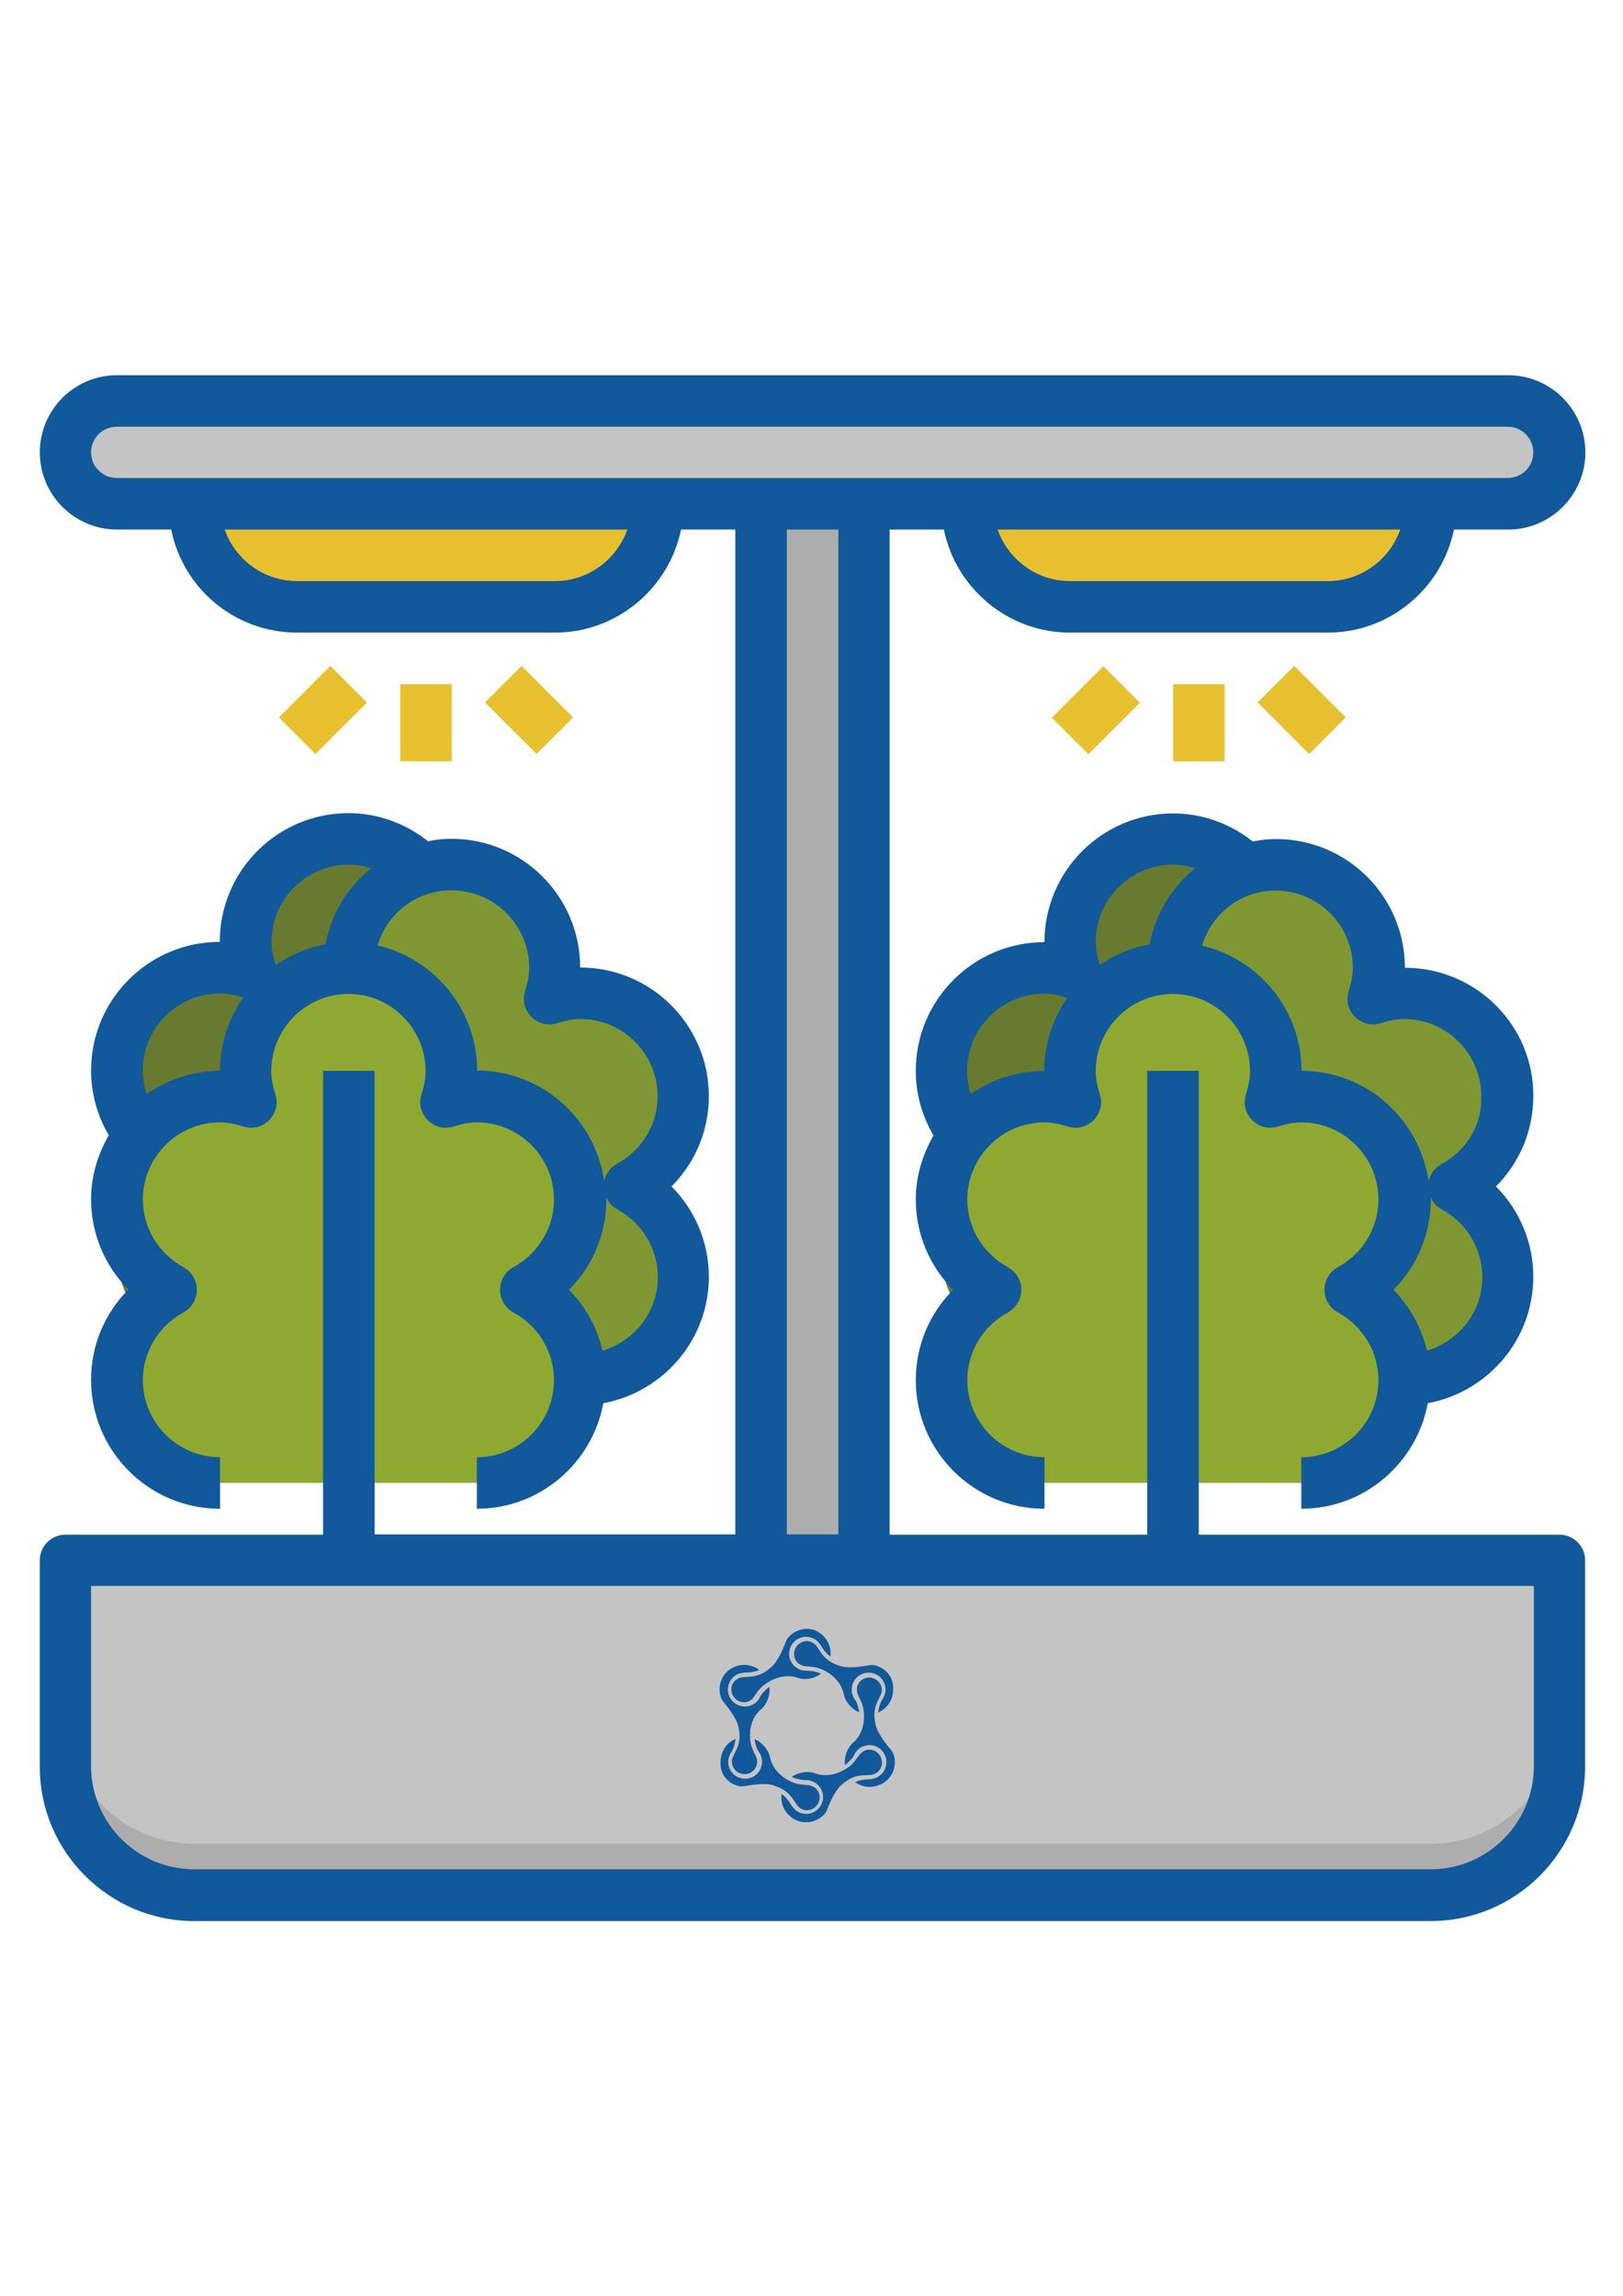 <?xml version="1.0" encoding="utf-8"?>
<!-- Generator: Adobe Illustrator 23.0.2, SVG Export Plug-In . SVG Version: 6.00 Build 0)  -->
<svg version="1.1" id="Capa_1" xmlns="http://www.w3.org/2000/svg" xmlns:xlink="http://www.w3.org/1999/xlink" x="0px" y="0px"
	 viewBox="0 0 595.3 841.9" style="enable-background:new 0 0 595.3 841.9;" xml:space="preserve">
<style type="text/css">
	.st0{fill:#677A30;}
	.st1{fill:#E7C02F;}
	.st2{fill:#7F9732;}
	.st3{fill:#C4C4C4;}
	.st4{fill:#ADADAD;}
	.st5{fill:#8EA832;}
	.st6{fill:#11599B;}
</style>
<g>
	<path class="st0" d="M175.2,496.6c20.9,0,37.8-16.9,37.8-37.8c0-14.3-8.1-26.7-19.9-33.1c11.8-6.4,19.9-18.7,19.9-33.1
		c0-20.9-16.9-37.8-37.8-37.8c-4,0-7.8,0.8-11.4,1.9c1.2-3.6,1.9-7.4,1.9-11.4c0-20.9-16.9-37.8-37.8-37.8s-37.8,16.9-37.8,37.8
		c0,4,0.8,7.8,1.9,11.4c-3.6-1.2-7.4-1.9-11.4-1.9c-20.9,0-37.8,16.9-37.8,37.8c0,14.3,8.1,26.7,19.9,33.1
		c-11.8,6.4-19.9,18.7-19.9,33.1c0,20.9,16.9,37.8,37.8,37.8"/>
	<path class="st0" d="M477.5,496.6c20.9,0,37.8-16.9,37.8-37.8c0-14.3-8.1-26.7-19.9-33.1c11.8-6.4,19.9-18.7,19.9-33.1
		c0-20.9-16.9-37.8-37.8-37.8c-4,0-7.8,0.8-11.4,1.9c1.2-3.6,1.9-7.4,1.9-11.4c0-20.9-16.9-37.8-37.8-37.8s-37.8,16.9-37.8,37.8
		c0,4,0.8,7.8,1.9,11.4c-3.6-1.2-7.4-1.9-11.4-1.9c-20.9,0-37.8,16.9-37.8,37.8c0,14.3,8.1,26.7,19.9,33.1
		c-11.8,6.4-19.9,18.7-19.9,33.1c0,20.9,16.9,37.8,37.8,37.8"/>
	<path class="st1" d="M109,222.6h94.5c20.9,0,37.8-16.9,37.8-37.8H71.2C71.2,205.7,88.2,222.6,109,222.6z"/>
	<path class="st1" d="M392.5,222.6H487c20.9,0,37.8-16.9,37.8-37.8H354.7C354.7,205.7,371.6,222.6,392.5,222.6z"/>
	<path class="st2" d="M553.1,402.1c0-20.9-16.9-37.8-37.8-37.8c-4,0-7.8,0.8-11.4,1.9c1.2-3.6,1.9-7.4,1.9-11.4
		c0-20.9-16.9-37.8-37.8-37.8s-37.8,16.9-37.8,37.8c20.9,0,37.8,16.9,37.8,37.8c0,4-0.8,7.8-1.9,11.4c3.6-1.2,7.4-1.9,11.4-1.9
		c20.9,0,37.8,16.9,37.8,37.8c0,14.3-8.1,26.7-19.9,33.1c11.8,6.4,19.9,18.7,19.9,33.1c20.9,0,37.8-16.9,37.8-37.8
		c0-14.3-8.1-26.7-19.9-33.1C545,428.8,553.1,416.4,553.1,402.1z"/>
	<path class="st2" d="M165.7,392.7c0,4-0.8,7.8-1.9,11.4c3.6-1.2,7.4-1.9,11.4-1.9c20.9,0,37.8,16.9,37.8,37.8
		c0,14.3-8.1,26.7-19.9,33.1c11.8,6.4,19.9,18.7,19.9,33.1c20.9,0,37.8-16.9,37.8-37.8c0-14.3-8.1-26.7-19.9-33.1
		c11.8-6.4,19.9-18.7,19.9-33.1c0-20.9-16.9-37.8-37.8-37.8c-4,0-7.8,0.8-11.4,1.9c1.2-3.6,1.9-7.4,1.9-11.4
		c0-20.9-16.9-37.8-37.8-37.8s-37.8,16.9-37.8,37.8C148.8,354.9,165.7,371.8,165.7,392.7z"/>
	<path class="st3" d="M83.6,692h430.9c32.4,0,58.6-26.2,58.6-58.6v-52.9c0-6.3-5.1-11.3-11.3-11.3H36.3c-6.3,0-11.3,5.1-11.3,11.3
		v52.9C25,665.8,51.2,692,83.6,692z"/>
	<path class="st4" d="M279.1,184.8h37.8v387.4h-37.8V184.8z"/>
	<path class="st3" d="M354.7,184.8h170.1h28.3c10.4,0,18.9-8.5,18.9-18.9c0-10.4-8.5-18.9-18.9-18.9H42.9
		c-10.4,0-18.9,8.5-18.9,18.9c0,10.4,8.5,18.9,18.9,18.9h28.3h170.1h37.8h37.8H354.7z"/>
	<path class="st5" d="M175.2,543.8c20.9,0,37.8-16.9,37.8-37.8c0-14.3-8.1-26.7-19.9-33.1c11.8-6.4,19.9-18.7,19.9-33.1
		c0-20.9-16.9-37.8-37.8-37.8c-4,0-7.8,0.8-11.4,1.9c1.2-3.6,1.9-7.4,1.9-11.4c0-20.9-16.9-37.8-37.8-37.8s-37.8,16.9-37.8,37.8
		c0,4,0.8,7.8,1.9,11.4c-3.6-1.2-7.4-1.9-11.4-1.9c-20.9,0-37.8,16.9-37.8,37.8c0,14.3,8.1,26.7,19.9,33.1
		C51,479.4,42.9,491.7,42.9,506c0,20.9,16.9,37.8,37.8,37.8"/>
	<path class="st5" d="M477.5,543.8c20.9,0,37.8-16.9,37.8-37.8c0-14.3-8.1-26.7-19.9-33.1c11.8-6.4,19.9-18.7,19.9-33.1
		c0-20.9-16.9-37.8-37.8-37.8c-4,0-7.8,0.8-11.4,1.9c1.2-3.6,1.9-7.4,1.9-11.4c0-20.9-16.9-37.8-37.8-37.8s-37.8,16.9-37.8,37.8
		c0,4,0.8,7.8,1.9,11.4c-3.6-1.2-7.4-1.9-11.4-1.9c-20.9,0-37.8,16.9-37.8,37.8c0,14.3,8.1,26.7,19.9,33.1
		c-11.8,6.4-19.9,18.7-19.9,33.1c0,20.9,16.9,37.8,37.8,37.8"/>
	<path class="st4" d="M524.8,676.1H71.2C45.1,676.1,24,655,24,628.9v18.9c0,26.1,21.2,47.2,47.2,47.2h453.5
		c26.1,0,47.2-21.2,47.2-47.2v-18.9C572,655,550.9,676.1,524.8,676.1z"/>
	<path class="st6" d="M71.2,704.5h453.5c31.3,0,56.7-25.4,56.7-56.7v-75.6c0-5.2-4.2-9.4-9.4-9.4H439.7V392.7h-18.9v170.1h-94.5
		V194.2h19.9c4.4,21.5,23.5,37.8,46.3,37.8H487c22.8,0,41.9-16.3,46.3-37.8h19.9c15.6,0,28.3-12.7,28.3-28.3s-12.7-28.3-28.3-28.3
		H42.9c-15.6,0-28.3,12.7-28.3,28.3s12.7,28.3,28.3,28.3h19.9C67.1,215.8,86.2,232,109,232h94.5c22.8,0,41.9-16.3,46.3-37.8h19.9
		v368.5H137.4V392.7h-18.9v170.1H24c-5.2,0-9.4,4.2-9.4,9.4v75.6C14.5,679,40,704.5,71.2,704.5L71.2,704.5z M487,213.1h-94.5
		c-12.3,0-22.7-7.9-26.6-18.9h147.7C509.7,205.2,499.3,213.1,487,213.1z M33.4,165.9c0-5.2,4.2-9.4,9.4-9.4h510.2
		c5.2,0,9.4,4.2,9.4,9.4c0,5.2-4.2,9.4-9.4,9.4H316.9h-37.8H42.9C37.7,175.3,33.4,171.1,33.4,165.9z M203.5,213.1H109
		c-12.3,0-22.7-7.9-26.6-18.9h147.7C226.2,205.2,215.8,213.1,203.5,213.1L203.5,213.1z M288.6,194.2h18.9v368.5h-18.9V194.2z
		 M33.4,581.6h245.7h37.8h245.7v66.1c0,20.8-17,37.8-37.8,37.8H71.2c-20.8,0-37.8-17-37.8-37.8V581.6z"/>
	<path class="st1" d="M146.8,250.9h18.9v28.3h-18.9V250.9z"/>
	<path class="st1" d="M177.9,257.6l13.4-13.4l18.9,18.9l-13.4,13.4L177.9,257.6z"/>
	<path class="st1" d="M102.3,263.1l18.9-18.9l13.4,13.4l-18.9,18.9L102.3,263.1z"/>
	<path class="st1" d="M430.3,250.9h18.9v28.3h-18.9V250.9z"/>
	<path class="st1" d="M461.3,257.6l13.4-13.4l18.9,18.9l-13.4,13.4L461.3,257.6z"/>
	<path class="st1" d="M385.8,263.2l18.9-18.9l13.4,13.4l-18.9,18.9L385.8,263.2z"/>
	<path class="st6" d="M80.7,553.3v-18.9c-15.6,0-28.3-12.7-28.3-28.3c0-10.3,5.7-19.8,14.9-24.8c3-1.7,4.9-4.8,4.9-8.3
		c0-3.5-1.9-6.6-4.9-8.3c-9.2-5-14.9-14.5-14.9-24.8c0-15.6,12.7-28.3,28.3-28.3c2.6,0,5.3,0.5,8.5,1.5c3.4,1.1,7,0.2,9.5-2.3
		c2.5-2.5,3.4-6.2,2.3-9.5c-1-3.2-1.5-5.9-1.5-8.5c0-15.6,12.7-28.3,28.3-28.3s28.3,12.7,28.3,28.3c0,2.6-0.5,5.3-1.5,8.5
		c-1.1,3.4-0.2,7,2.3,9.5c2.5,2.5,6.2,3.4,9.5,2.3c3.2-1,5.9-1.5,8.5-1.5c15.6,0,28.3,12.7,28.3,28.3c0,10.3-5.7,19.8-14.9,24.8
		c-3,1.7-4.9,4.8-4.9,8.3c0,3.5,1.9,6.6,4.9,8.3c9.2,5,14.9,14.5,14.9,24.8c0,15.6-12.7,28.3-28.3,28.3v18.9
		c23.1,0,42.3-16.7,46.4-38.7c22-4.1,38.7-23.3,38.7-46.4c0-12.5-5-24.4-13.7-33.1c8.7-8.7,13.7-20.5,13.7-33.1
		c0-26.1-21.2-47.2-47.2-47.2c0-26.1-21.2-47.2-47.2-47.2c-2.9,0-5.8,0.3-8.6,0.9c-8.3-6.6-18.5-10.3-29.2-10.3
		c-26.1,0-47.2,21.2-47.2,47.2c-26.1,0-47.2,21.2-47.2,47.2c0,8.4,2.3,16.6,6.5,23.7c-4,7-6.5,14.9-6.5,23.5
		c0,12.5,5,24.4,13.7,33.1c-8.7,8.7-13.7,20.5-13.7,33.1C33.4,532.1,54.6,553.3,80.7,553.3z M221,495.3c-2-8.4-6.2-16.2-12.3-22.3
		c8.7-8.7,13.7-20.5,13.7-33.1c0-0.3-0.1-0.7-0.1-1c0.8,1.9,2.2,3.6,4.1,4.6c9.2,5,14.9,14.5,14.9,24.8
		C241.3,481.1,232.7,491.8,221,495.3L221,495.3z M194.1,354.9c0,2.6-0.5,5.3-1.5,8.5c-1.1,3.4-0.2,7,2.3,9.5
		c2.5,2.5,6.2,3.4,9.5,2.3c3.2-1,5.9-1.5,8.5-1.5c15.6,0,28.3,12.7,28.3,28.3c0,10.3-5.7,19.8-14.9,24.8c-2.4,1.3-4.1,3.6-4.7,6.3
		c-3.3-22.8-22.8-40.5-46.6-40.5c0-22.3-15.6-41-36.5-45.9c3.5-11.7,14.2-20.2,27-20.2C181.3,326.5,194.1,339.2,194.1,354.9
		L194.1,354.9z M127.9,317.1c2.8,0,5.5,0.5,8.2,1.3c-8.5,6.9-14.7,16.7-16.7,27.9c-6.7,1.2-12.9,3.9-18.3,7.6
		c-1-3.2-1.5-5.9-1.5-8.5C99.6,329.8,112.3,317.1,127.9,317.1z M80.7,364.3c2.6,0,5.3,0.5,8.5,1.5c-5.3,7.6-8.5,16.9-8.5,26.9
		c-10,0-19.3,3.2-26.9,8.5c-0.9-2.7-1.4-5.6-1.4-8.5C52.3,377,65,364.3,80.7,364.3z"/>
	<path class="st6" d="M515.3,354.9c0-26.1-21.2-47.2-47.2-47.2c-2.9,0-5.8,0.3-8.6,0.9c-8.3-6.6-18.5-10.3-29.2-10.3
		c-26.1,0-47.2,21.2-47.2,47.2c-26.1,0-47.2,21.2-47.2,47.2c0,8.4,2.3,16.6,6.5,23.7c-4,7-6.5,14.9-6.5,23.5
		c0,12.5,5,24.4,13.7,33.1c-8.7,8.7-13.7,20.5-13.7,33.1c0,26.1,21.2,47.2,47.2,47.2v-18.9c-15.6,0-28.3-12.7-28.3-28.3
		c0-10.3,5.7-19.8,14.9-24.8c3-1.7,4.9-4.8,4.9-8.3c0-3.5-1.9-6.6-4.9-8.3c-9.2-5-14.9-14.5-14.9-24.8c0-15.6,12.7-28.3,28.3-28.3
		c2.6,0,5.3,0.5,8.5,1.5c3.4,1.1,7,0.2,9.5-2.3c2.5-2.5,3.4-6.2,2.3-9.5c-1-3.2-1.5-5.9-1.5-8.5c0-15.6,12.7-28.3,28.3-28.3
		c15.6,0,28.3,12.7,28.3,28.3c0,2.6-0.5,5.3-1.5,8.5c-1.1,3.4-0.2,7,2.3,9.5c2.5,2.5,6.2,3.4,9.5,2.3c3.2-1,5.9-1.5,8.5-1.5
		c15.6,0,28.3,12.7,28.3,28.3c0,10.3-5.7,19.8-14.9,24.8c-3,1.7-4.9,4.8-4.9,8.3c0,3.5,1.9,6.6,4.9,8.3c9.2,5,14.9,14.5,14.9,24.8
		c0,15.6-12.7,28.3-28.3,28.3v18.9c23.1,0,42.3-16.7,46.4-38.7c22-4.1,38.7-23.3,38.7-46.4c0-12.5-5-24.4-13.7-33.1
		c8.7-8.7,13.7-20.5,13.7-33.1C562.6,376.1,541.4,354.9,515.3,354.9L515.3,354.9z M356.1,401.2c-0.9-2.7-1.4-5.6-1.4-8.5
		c0-15.6,12.7-28.3,28.3-28.3c2.6,0,5.3,0.5,8.5,1.5c-5.3,7.6-8.5,16.9-8.5,26.9C373,392.7,363.8,395.8,356.1,401.2z M403.4,353.9
		c-1-3.2-1.5-5.9-1.5-8.5c0-15.6,12.7-28.3,28.3-28.3c2.8,0,5.5,0.5,8.2,1.3c-8.5,6.9-14.7,16.7-16.7,27.9
		C415,347.5,408.8,350.1,403.4,353.9L403.4,353.9z M523.4,495.3c-2-8.4-6.2-16.2-12.3-22.3c8.7-8.7,13.7-20.5,13.7-33.1
		c0-0.3-0.1-0.7-0.1-1c0.8,1.9,2.2,3.6,4.1,4.6c9.2,5,14.9,14.5,14.9,24.8C543.7,481.1,535.1,491.8,523.4,495.3L523.4,495.3z
		 M528.7,426.9c-2.4,1.3-4.1,3.6-4.7,6.3c-3.3-22.8-22.8-40.5-46.6-40.5c0-22.3-15.6-41-36.5-45.9c3.5-11.7,14.2-20.2,27-20.2
		c15.6,0,28.3,12.7,28.3,28.3c0,2.6-0.5,5.3-1.5,8.5c-1.1,3.4-0.2,7,2.3,9.5c2.5,2.5,6.2,3.4,9.5,2.3c3.2-1,5.9-1.5,8.5-1.5
		c15.6,0,28.3,12.7,28.3,28.3C543.7,412.4,538,421.9,528.7,426.9L528.7,426.9z"/>
	<g>
		<path class="st6" d="M273.2,655c2.6-0.5,7.7-1.2,10.4-0.3c2.5,0.8,4.5,1.8,6.3,3.8c1,1.1,2.1,3.2,2.9,4c0.5,0.5,0.8,0.6,1.2,0.9
			c2.2,1.1,4.9,0.2,6.1-2.1c1.2-2.3,0.3-5-1.8-6.1c-0.5-0.2-1.1-0.4-1.4-0.5c-1.7-0.2-3.9-0.2-5.7-0.9c-4.6-1.7-8-5.3-8.8-9.5
			c-0.5-2.5-2.7-5.3-5.6-6.5c0.1,0.9,0.3,1.8,0.6,2.8c0.2,0.6,0.5,1.3,0.9,1.8c0.2,0.3,0.4,0.6,0.6,1c0.1,0.2,0.2,0.4,0.2,0.5
			c0.3,0.7,0.4,1.4,0.4,2.2c0,3.5-2.8,6.2-6.2,6.2c-3.5,0-6.2-2.8-6.2-6.2c0-0.6,0.1-1.2,0.3-1.8c0.1-0.4,0.3-0.8,0.5-1.2l0,0
			c0.1-0.2,0.2-0.3,0.3-0.5c0.4-0.6,0.7-1.3,1-2.1c0.3-1,0.5-1.8,0.6-2.8c-3.1,1.3-5.4,4.3-5.5,8.3
			C263.8,652.4,269.7,655.7,273.2,655z"/>
		<path class="st6" d="M265.4,624.2c1.7,2,4.8,6.1,5.4,8.9c0.6,2.6,0.7,4.9-0.2,7.4c-0.5,1.4-1.7,3.4-2,4.4c-0.2,0.8-0.2,1-0.1,1.5
			c0.1,2.4,2.3,4.3,4.8,4.2c2.6-0.1,4.5-2.2,4.4-4.7c0-0.5-0.2-1.2-0.3-1.5c-0.8-1.6-1.7-3.5-2.1-5.4c-0.8-4.9,0.6-9.5,4-12.3
			c1.9-1.6,3.3-4.9,2.9-8.1c-0.8,0.5-1.4,1.2-2.1,1.9c-0.5,0.5-0.9,1.1-1.2,1.6c-0.2,0.3-0.4,0.6-0.5,1c-0.1,0.2-0.2,0.3-0.4,0.5
			c-0.5,0.6-1.1,1.1-1.7,1.4c-3,1.7-6.8,0.6-8.5-2.3c-1.7-3-0.6-6.8,2.3-8.5c0.5-0.3,1.1-0.5,1.7-0.6c0.4-0.1,0.9-0.2,1.2-0.2l0,0
			c0.2,0,0.4,0,0.6,0c0.8,0,1.5-0.1,2.2-0.2c1-0.2,1.9-0.4,2.7-0.8c-2.7-2-6.4-2.6-10-0.7C263.1,614.7,263.1,621.5,265.4,624.2z"/>
		<path class="st6" d="M288.2,602.1c-0.9,2.5-2.9,7.1-5.1,9.1c-1.9,1.7-3.9,3-6.5,3.5c-1.4,0.3-3.8,0.2-4.9,0.5
			c-0.7,0.2-1,0.4-1.4,0.6c-2.1,1.3-2.7,4.1-1.3,6.3c1.4,2.1,4.1,2.8,6.2,1.5c0.4-0.3,0.9-0.7,1.1-1c1-1.5,2.2-3.3,3.7-4.5
			c3.9-3.1,8.6-4.2,12.7-2.8c2.4,0.9,5.9,0.4,8.4-1.5c-0.9-0.4-1.7-0.7-2.8-0.9c-0.7-0.1-1.4-0.2-2-0.2c-0.4,0-0.8,0-1.1,0
			c-0.2,0-0.4-0.1-0.6-0.1c-0.8-0.1-1.4-0.4-2.1-0.8c-3-1.7-3.9-5.6-2.2-8.5c1.8-3,5.6-3.9,8.5-2.2c0.5,0.3,1,0.7,1.4,1.2
			c0.3,0.3,0.5,0.6,0.8,1l0,0c0.1,0.2,0.2,0.4,0.3,0.5c0.4,0.6,0.8,1.3,1.3,1.8c0.6,0.8,1.3,1.4,2,1.9c0.4-3.4-1-6.8-4.4-9
			C295.2,595.5,289.4,598.8,288.2,602.1z"/>
		<path class="st6" d="M318.7,610.7c-2.6,0.5-7.7,1.2-10.4,0.3c-2.5-0.8-4.5-1.8-6.3-3.8c-1-1.1-2.1-3.2-2.9-4
			c-0.5-0.5-0.8-0.6-1.2-0.9c-2.2-1.1-4.9-0.2-6.1,2.1c-1.2,2.2-0.3,5,1.8,6.1c0.5,0.2,1.1,0.4,1.4,0.5c1.7,0.2,3.9,0.2,5.7,0.9
			c4.6,1.7,8,5.3,8.8,9.5c0.5,2.5,2.7,5.3,5.6,6.5c-0.1-0.9-0.3-1.8-0.6-2.8c-0.2-0.6-0.5-1.3-0.9-1.8c-0.2-0.3-0.4-0.6-0.6-1
			c-0.1-0.2-0.2-0.4-0.2-0.5c-0.3-0.7-0.4-1.4-0.4-2.2c0-3.5,2.8-6.2,6.2-6.2c3.5,0,6.2,2.8,6.2,6.2c0,0.6-0.1,1.2-0.3,1.8
			c-0.1,0.4-0.3,0.8-0.5,1.2l0,0c-0.1,0.2-0.2,0.3-0.3,0.5c-0.4,0.6-0.7,1.3-1,2.1c-0.3,1-0.5,1.8-0.6,2.8c3.1-1.3,5.4-4.3,5.5-8.3
			C328,613.3,322.1,610,318.7,610.7z"/>
		<path class="st6" d="M326.7,641.6c-1.7-1.9-4.8-6.1-5.5-8.9c-0.6-2.6-0.7-4.9,0.1-7.4c0.5-1.4,1.7-3.5,2-4.4
			c0.2-0.8,0.2-1,0.1-1.5c-0.1-2.4-2.3-4.3-4.8-4.2s-4.5,2.2-4.3,4.7c0.1,0.5,0.2,1.2,0.3,1.5c0.8,1.6,1.8,3.5,2.1,5.4
			c0.8,4.9-0.6,9.6-3.9,12.4c-1.9,1.6-3.2,5-2.9,8.1c0.8-0.5,1.4-1.2,2.1-1.9c0.5-0.5,0.9-1.1,1.2-1.6c0.2-0.3,0.4-0.6,0.5-1
			c0.1-0.2,0.2-0.3,0.4-0.5c0.5-0.6,1.1-1.1,1.7-1.5c3-1.7,6.8-0.7,8.5,2.3c1.7,3,0.7,6.8-2.3,8.5c-0.5,0.3-1.1,0.5-1.7,0.7
			c-0.4,0.1-0.9,0.2-1.2,0.2l0,0c-0.2,0-0.4,0-0.6,0c-0.8,0-1.5,0.1-2.2,0.2c-1,0.2-1.8,0.5-2.7,0.8c2.7,2,6.4,2.5,10,0.6
			C329.1,651,329.1,644.2,326.7,641.6z"/>
		<path class="st6" d="M303.4,663.6c0.9-2.5,3-7.1,5.2-9c1.9-1.7,3.9-3,6.5-3.4c1.4-0.3,3.9-0.1,4.9-0.4c0.7-0.2,1-0.4,1.4-0.6
			c2.1-1.3,2.7-4.1,1.4-6.3s-4.1-2.9-6.2-1.6c-0.4,0.3-0.9,0.7-1.2,1c-1.1,1.4-2.2,3.2-3.7,4.4c-3.9,3-8.7,4.1-12.8,2.6
			c-2.4-0.9-5.9-0.5-8.5,1.3c0.8,0.4,1.7,0.7,2.7,0.9c0.7,0.2,1.4,0.2,2,0.3c0.4,0,0.8,0,1.1,0c0.2,0,0.4,0.1,0.6,0.1
			c0.8,0.2,1.4,0.4,2.1,0.8c2.9,1.8,3.9,5.6,2.1,8.5c-1.8,2.9-5.6,3.9-8.5,2.1c-0.5-0.3-1-0.8-1.4-1.2c-0.3-0.3-0.5-0.6-0.8-1l0,0
			c-0.1-0.2-0.2-0.4-0.3-0.5c-0.4-0.6-0.8-1.3-1.3-1.8c-0.6-0.8-1.3-1.4-2-1.9c-0.5,3.4,0.9,6.8,4.2,9
			C296.3,670.2,302.2,666.9,303.4,663.6z"/>
	</g>
</g>
</svg>
